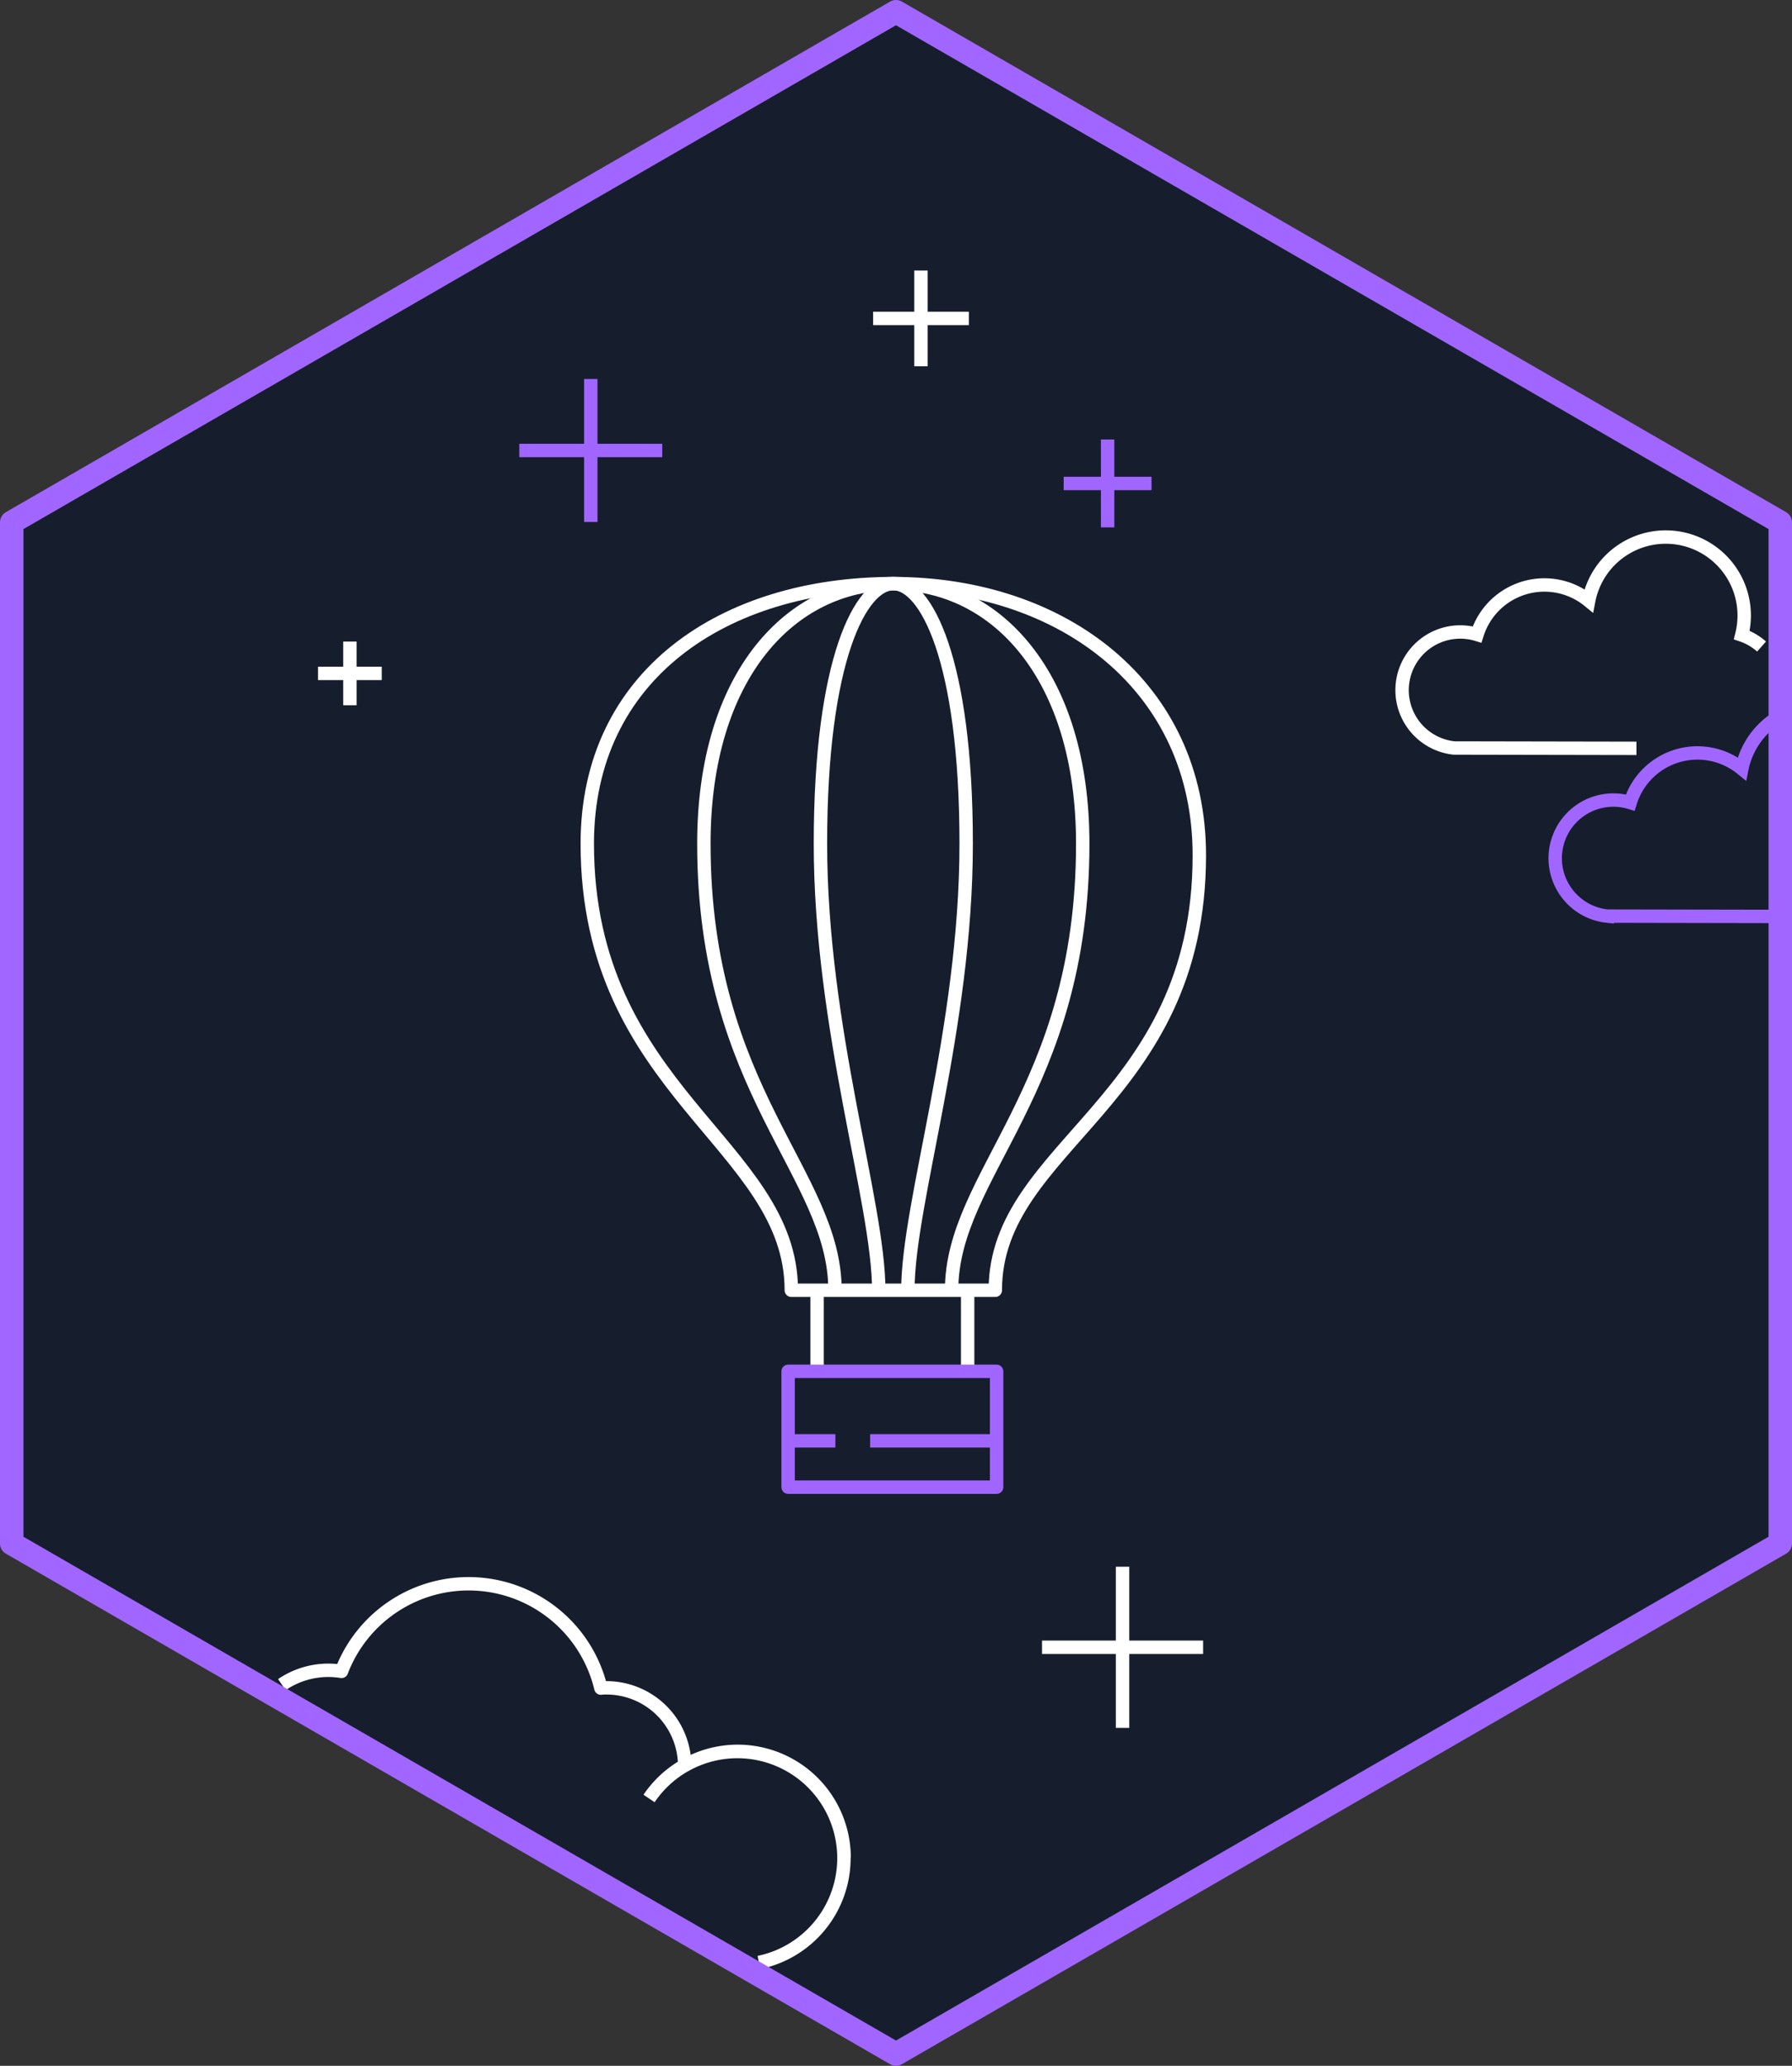 <svg xmlns="http://www.w3.org/2000/svg" xmlns:xlink="http://www.w3.org/1999/xlink" viewBox="0 0 535.15 616.86"><rect x="0" y="0" width="535.15" height="616.86" fill="#333333" stroke="none"/><defs><style>.cls-1,.cls-4,.cls-6,.cls-7,.cls-8,.cls-9{fill:none;}.cls-2,.cls-5{fill:#161e2d;}.cls-3{clip-path:url(#clip-path);}.cls-4,.cls-6{stroke:#fff;}.cls-4,.cls-8{stroke-miterlimit:10;}.cls-4,.cls-5,.cls-6,.cls-8,.cls-9{stroke-width:4px;}.cls-5,.cls-7,.cls-8,.cls-9{stroke:#a166ff;}.cls-5,.cls-6,.cls-7,.cls-9{stroke-linejoin:round;}.cls-7{stroke-width:7px;}</style><clipPath id="clip-path"><polygon class="cls-1" points="4.4 155.97 4.4 460.9 268.48 613.36 532.55 460.9 532.55 155.97 268.48 3.5 4.4 155.97"/></clipPath></defs><g id="Layer_2" data-name="Layer 2"><polygon class="cls-2" points="4.4 155.97 4.4 460.9 268.48 613.36 532.55 460.9 532.55 155.97 268.48 3.5 4.4 155.97"/><g class="cls-3"><line id="Line_710-2" data-name="Line 710-2" class="cls-4" x1="359.29" y1="491.89" x2="311.18" y2="491.89"/><line id="Line_711-2" data-name="Line 711-2" class="cls-4" x1="335.23" y1="467.83" x2="335.23" y2="515.95"/><line id="Line_710-3" data-name="Line 710-3" class="cls-5" x1="197.77" y1="134.52" x2="155.08" y2="134.52"/><line id="Line_711-3" data-name="Line 711-3" class="cls-5" x1="176.43" y1="113.17" x2="176.43" y2="155.86"/><path class="cls-6" d="M252.08,554.79a31.78,31.78,0,0,0-47.61-27.6A23.36,23.36,0,0,0,181.11,504c-.57,0-1.12,0-1.67.08a40.62,40.62,0,0,0-77.46-5,25.11,25.11,0,0,0-3.81-.32,24.72,24.72,0,0,0-14,4.28m109.66,34a31.82,31.82,0,1,1,34.71,48.51c-.63.17-1.26.32-1.91.45"/></g><polygon class="cls-7" points="3.5 155.97 3.5 460.9 267.57 613.36 531.65 460.9 531.65 155.97 267.57 3.5 3.5 155.97"/><path id="Path_16933" data-name="Path 16933" class="cls-4" d="M488.69,223.46l-54.44-.1a17.37,17.37,0,0,1,3.66-34.55,16.57,16.57,0,0,1,3.19.65,21.07,21.07,0,0,1,26.5-13.79,20.85,20.85,0,0,1,6.84,3.7,23.43,23.43,0,1,1,45.88,9.51c-.05.25-.11.5-.17.74a17.22,17.22,0,0,1,5.91,3.44"/><path id="Path_16933-2" data-name="Path 16933" class="cls-8" d="M534.42,273.66l-54.44-.1A17.37,17.37,0,0,1,483.65,239a16.57,16.57,0,0,1,3.19.65,21,21,0,0,1,33.34-10.09,23.47,23.47,0,0,1,14.44-17.2"/><line id="Line_710" data-name="Line 710" class="cls-4" x1="260.74" y1="95.08" x2="289.33" y2="95.08"/><line id="Line_711" data-name="Line 711" class="cls-4" x1="275.03" y1="80.78" x2="275.03" y2="109.37"/><line id="Line_710-2-2" data-name="Line 710-2" class="cls-4" x1="94.98" y1="201.08" x2="114" y2="201.08"/><line id="Line_711-2-2" data-name="Line 711-2" class="cls-4" x1="104.49" y1="191.57" x2="104.49" y2="210.59"/><line id="Line_710-3-2" data-name="Line 710-3" class="cls-5" x1="317.65" y1="144.36" x2="343.89" y2="144.36"/><line id="Line_711-3-2" data-name="Line 711-3" class="cls-5" x1="330.77" y1="131.24" x2="330.77" y2="157.48"/><line class="cls-6" x1="244.01" y1="385.28" x2="244.01" y2="409.49"/><line class="cls-6" x1="288.97" y1="385.28" x2="288.97" y2="409.49"/><rect class="cls-9" x="235.36" y="409.49" width="62.26" height="34.59"/><path class="cls-6" d="M358.16,255.39c0-50.47-40.92-81.12-91.39-81.12s-91.39,27.19-91.39,77.66c0,74,60.93,89.83,60.93,133.35h60.92C297.23,341.76,358.16,329.37,358.16,255.39Z"/><path class="cls-6" d="M266.77,174.27c-30.46,0-56.57,27.19-56.57,77.66,0,74,39.16,98.53,39.16,133.35"/><path class="cls-6" d="M266.77,174.27c30.46,0,56.57,27.19,56.57,77.66,0,74-39.16,98.53-39.16,133.35"/><path class="cls-6" d="M262.42,385.28c0-26.11-17.41-78.06-17.41-133.35s12.15-77.66,21.76-77.66"/><path class="cls-6" d="M271.12,385.28c0-26.11,17.41-78.06,17.41-133.35s-12.15-77.66-21.76-77.66"/><line class="cls-9" x1="259.85" y1="430.25" x2="297.9" y2="430.25"/><line class="cls-9" x1="249.47" y1="430.25" x2="235.64" y2="430.25"/></g></svg>